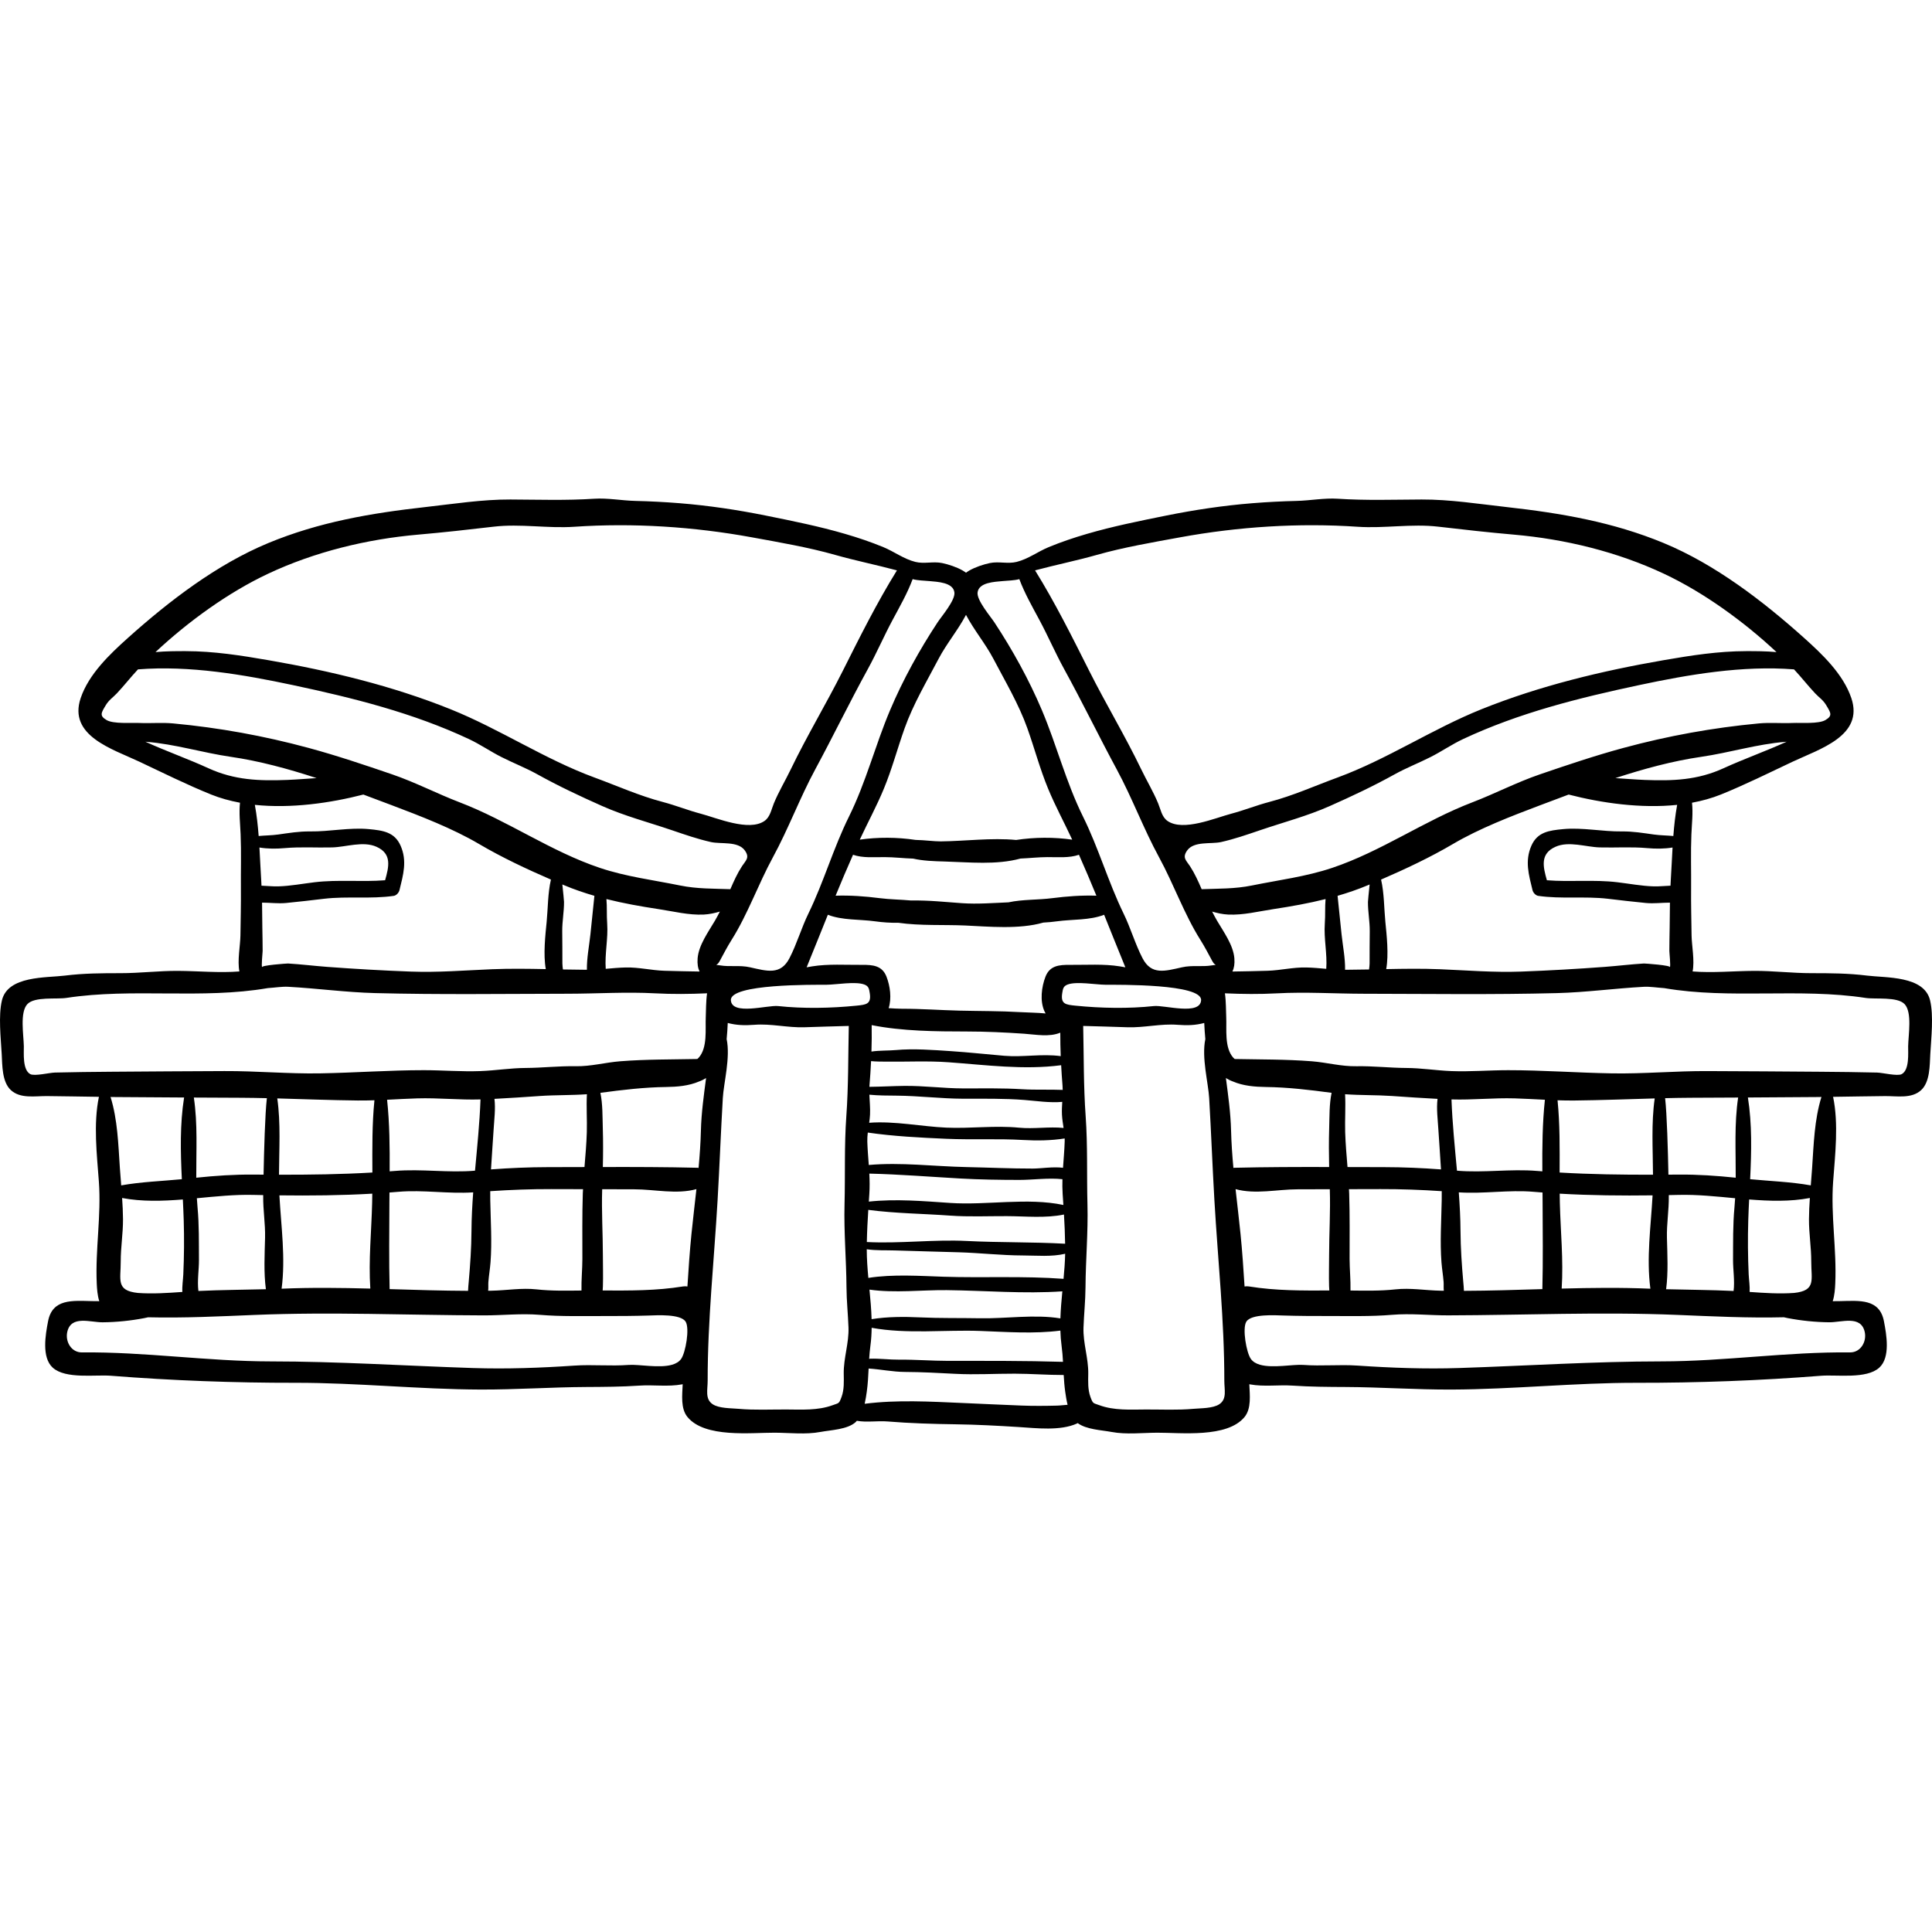 <?xml version="1.0" encoding="iso-8859-1"?>
<!-- Generator: Adobe Illustrator 19.0.0, SVG Export Plug-In . SVG Version: 6.00 Build 0)  -->
<svg xmlns="http://www.w3.org/2000/svg" xmlns:xlink="http://www.w3.org/1999/xlink" version="1.1" id="Layer_1" x="0px" y="0px" viewBox="0 0 511.997 511.997" style="enable-background:new 0 0 511.997 511.997;" xml:space="preserve">
<g>
	<g>
		<path d="M511.48,265.075c-1.586-6.537-11.708-5.91-16.707-6.535c-4.909-0.613-9.795-0.644-14.724-0.641    c-5.101,0.002-10.119-0.635-15.227-0.609c-5.377,0.029-10.916,0.579-16.268,0.151c0.581-2.809-0.237-6.955-0.27-9.512    c-0.053-4.121-0.164-8.246-0.125-12.367c0.044-4.777-0.123-9.704,0.077-14.461c0.126-2.989,0.454-5.566,0.165-8.374    c2.665-0.494,5.241-1.2,7.665-2.178c6.358-2.567,12.782-5.76,18.976-8.683c7.161-3.379,18.958-6.853,15.576-16.871    c-2.148-6.36-7.731-11.65-12.56-15.978c-10.905-9.773-23.554-19.465-37.127-25.091c-13.452-5.576-27.188-7.931-41.619-9.544    c-7.452-0.832-15.083-2.043-22.593-2.009c-7.49,0.033-14.716,0.287-22.187-0.204c-3.593-0.236-7.324,0.496-10.935,0.58    c-3.896,0.091-7.786,0.293-11.672,0.604c-7.691,0.615-15.33,1.76-22.893,3.283c-7.033,1.418-14.08,2.836-20.972,4.845    c-3.444,1.004-6.851,2.149-10.168,3.521c-2.886,1.194-5.369,3.116-8.439,3.898c-2.366,0.603-4.759-0.187-7.142,0.317    c-1.729,0.366-3.866,1.075-5.446,1.984c-0.32,0.185-0.601,0.378-0.865,0.577c-0.264-0.199-0.546-0.393-0.865-0.577    c-1.579-0.91-3.717-1.618-5.446-1.984c-2.383-0.505-4.776,0.287-7.142-0.317c-3.07-0.781-5.552-2.705-8.438-3.898    c-3.317-1.372-6.723-2.518-10.168-3.521c-6.893-2.009-13.939-3.428-20.972-4.845c-7.562-1.524-15.202-2.668-22.893-3.283    c-3.885-0.311-7.775-0.513-11.672-0.604c-3.611-0.085-7.343-0.816-10.935-0.58c-7.471,0.49-14.697,0.237-22.187,0.204    c-7.511-0.033-15.141,1.176-22.593,2.009c-14.431,1.612-28.168,3.967-41.619,9.544c-13.573,5.627-26.222,15.319-37.127,25.091    c-4.829,4.328-10.412,9.617-12.56,15.978c-3.382,10.016,8.415,13.491,15.576,16.871c6.194,2.923,12.618,6.115,18.976,8.683    c2.424,0.978,5,1.683,7.665,2.178c-0.289,2.808,0.039,5.386,0.165,8.374c0.2,4.757,0.033,9.683,0.077,14.461    c0.039,4.121-0.072,8.246-0.125,12.367c-0.033,2.556-0.85,6.703-0.27,9.512c-5.352,0.428-10.891-0.121-16.268-0.151    c-5.108-0.027-10.127,0.611-15.227,0.609c-4.929-0.003-9.815,0.027-14.724,0.641c-4.999,0.625-15.121-0.002-16.707,6.535    c-0.988,4.074-0.298,10.065-0.066,14.251c0.165,2.993,0.062,7.328,2.389,9.528c2.518,2.38,6.471,1.585,9.591,1.616    c4.593,0.045,9.187,0.131,13.781,0.196c-1.498,7.187-0.536,15.317-0.012,22.446c0.665,9.052-0.969,17.966-0.563,27.02    c0.064,1.422,0.174,3.161,0.674,4.69c-0.68-0.001-1.36-0.004-2.045-0.02c-5.105-0.118-10.375-0.635-11.524,5.314    c-0.682,3.535-1.777,9.607,1.241,12.331c3.406,3.074,11.246,1.809,15.392,2.137c16.202,1.278,32.647,1.89,48.917,1.868    c16.318-0.023,32.699,1.73,49.02,1.791c9.39,0.035,18.744-0.634,28.091-0.679c4.711-0.023,9.306-0.047,14.007-0.365    c3.813-0.258,7.575,0.359,11.354-0.334c0.051-0.01,0.102-0.03,0.153-0.043c-0.116,2.862-0.589,6.443,1.275,8.705    c4.611,5.6,16.841,4.122,23.129,4.151c3.98,0.019,8.198,0.538,12.131-0.204c2.731-0.515,7.107-0.627,9.291-2.593    c0.12-0.107,0.218-0.241,0.328-0.361c2.577,0.473,5.503-0.036,8.093,0.176c5.985,0.492,12.141,0.67,18.144,0.755    c5.525,0.079,11.122,0.374,16.646,0.724c4.745,0.3,11.008,1.072,15.439-0.925c0.072-0.032,0.138-0.076,0.206-0.12    c2.271,1.71,6.343,1.855,8.944,2.345c3.933,0.74,8.153,0.221,12.131,0.204c6.288-0.029,18.518,1.449,23.129-4.151    c1.864-2.262,1.391-5.843,1.275-8.705c0.051,0.014,0.102,0.034,0.153,0.043c3.779,0.692,7.541,0.075,11.354,0.334    c4.701,0.319,9.296,0.343,14.007,0.365c9.348,0.045,18.701,0.715,28.091,0.68c16.321-0.061,32.703-1.814,49.02-1.791    c16.269,0.023,32.715-0.59,48.917-1.868c4.147-0.328,11.987,0.937,15.392-2.137c3.018-2.723,1.922-8.796,1.241-12.331    c-1.148-5.949-6.417-5.434-11.524-5.314c-0.685,0.016-1.366,0.019-2.045,0.02c0.5-1.529,0.611-3.268,0.674-4.69    c0.406-9.053-1.228-17.968-0.563-27.02c0.523-7.129,1.487-15.26-0.012-22.446c4.594-0.065,9.187-0.151,13.781-0.196    c3.121-0.031,7.074,0.765,9.591-1.616c2.327-2.201,2.224-6.536,2.389-9.528C511.778,275.14,512.469,269.15,511.48,265.075z     M456.73,203.602c-6.882,3.142-13.383,3.376-20.844,3.089c-2.618-0.102-5.216-0.333-7.795-0.487    c7.532-2.463,15.183-4.541,22.739-5.637c7.515-1.091,14.759-3.374,22.365-3.976c0.094-0.008,0.185-0.02,0.278-0.028    C467.989,199.059,462.234,201.089,456.73,203.602z M438.299,221.155c-2.893-0.399-5.514-0.854-8.468-0.817    c-5.161,0.066-10.501-1.1-15.589-0.615c-3.719,0.354-6.825,0.761-8.418,4.416c-1.773,4.064-0.681,7.679,0.302,11.747    c0.16,0.664,0.818,1.425,1.528,1.528c6.092,0.879,12.296,0.049,18.44,0.765c3.362,0.392,6.728,0.808,10.098,1.122    c2.119,0.198,4.243-0.095,6.357-0.092c-0.039,2.227-0.046,4.455-0.075,6.681c-0.027,2.04-0.083,4.082-0.079,6.122    c0.001,0.576,0.401,4.065,0.12,4.339c0.549-0.537-6.639-1.029-6.859-1.016c-3.441,0.205-6.871,0.633-10.313,0.892    c-7.4,0.557-14.728,0.969-22.158,1.249c-7.33,0.277-14.369-0.33-21.647-0.624c-4.697-0.19-9.44-0.125-14.179-0.029    c0.703-3.9,0.121-9.036-0.227-12.535c-0.339-3.401-0.297-7.595-1.134-11.192c6.477-2.804,13.062-5.902,19.066-9.439    c6.985-4.115,15.478-7.384,23.099-10.261c2.479-0.936,4.997-1.888,7.543-2.833c8.787,2.266,19.169,3.736,28.755,2.732    c-0.499,2.712-0.798,5.478-1.011,8.256C441.74,221.39,440.019,221.392,438.299,221.155z M443.24,224.598    c-0.173,2.962-0.293,5.923-0.48,8.835c-0.028,0.427-0.04,0.855-0.062,1.284c-1.462,0.038-2.915,0.221-4.48,0.177    c-3.166-0.09-6.486-0.722-9.615-1.093c-6.236-0.743-12.487-0.03-18.664-0.528c-1.002-3.555-1.88-7.011,2.281-8.869    c3.557-1.589,8.065,0.073,11.766,0.169c4.229,0.111,8.295-0.195,12.523,0.183C438.813,224.961,441.03,224.962,443.24,224.598z     M481.043,183.758c1.073,1.135,2.064,1.706,2.906,3.103c1.245,2.065,1.747,2.809-0.191,3.957c-1.824,1.08-6.487,0.675-8.712,0.775    c-3.014,0.134-5.944-0.162-8.983,0.123c-12.181,1.143-24.045,3.294-35.854,6.493c-7.448,2.017-14.862,4.515-22.163,7.015    c-6.136,2.1-11.853,5.102-17.883,7.408c-12.728,4.868-24.115,12.999-37.138,17.366c-6.946,2.33-14.128,3.211-21.275,4.666    c-4.517,0.92-8.888,0.811-13.299,0.979c-0.934-2.151-1.824-4.147-3.086-6.094c-0.98-1.512-2.141-2.241-0.743-4.181    c1.82-2.524,6.309-1.623,8.964-2.217c3.536-0.791,6.967-1.986,10.394-3.152c6.185-2.103,12.45-3.737,18.43-6.392    c5.859-2.602,11.587-5.3,17.19-8.409c3.104-1.722,6.352-2.976,9.527-4.584c2.938-1.486,5.639-3.366,8.619-4.762    c14.839-6.955,30.674-10.898,46.646-14.298c13.113-2.791,27.397-5.243,41.039-4.165    C477.372,179.457,479.104,181.707,481.043,183.758z M362.996,246.78c-0.022,2.855-0.051,5.686-0.04,8.543    c0.002,0.489-0.083,1.041-0.142,1.595c-2.124,0.043-4.244,0.076-6.355,0.085c0.049-3.128-0.6-6.295-0.932-9.384    c-0.369-3.441-0.715-6.828-1.056-10.22c2.728-0.793,5.433-1.714,8.117-2.845c0.126-0.053,0.253-0.108,0.378-0.162    c-0.226,2.053-0.444,4.406-0.446,4.626C362.503,241.626,363.016,244.17,362.996,246.78z M327.118,253.962    c-0.282-3.518-2.875-7.045-4.595-9.98c-0.459-0.784-0.881-1.592-1.298-2.404c1.364,0.397,2.759,0.715,4.244,0.788    c3.991,0.197,8.059-0.847,11.983-1.439c4.715-0.713,9.314-1.531,13.836-2.666c-0.195,2.063-0.032,4.128-0.204,6.516    c-0.281,3.925,0.675,8.022,0.386,11.972c-1.76-0.153-3.515-0.322-5.302-0.36c-3.479-0.074-6.76,0.759-10.211,0.872    c-3.131,0.103-6.246,0.148-9.356,0.203C327.033,256.585,327.238,255.452,327.118,253.962z M290.663,147.054    c7.106-2.016,14.762-3.319,22.048-4.654c15.409-2.822,31.513-3.864,47.065-2.805c7.115,0.485,14.301-0.853,21.398-0.021    c6.634,0.778,13.327,1.524,19.984,2.105c13.633,1.19,27.436,4.551,39.827,10.379c10.456,4.918,21.078,12.595,29.809,20.752    c-2.746-0.246-5.497-0.26-8.016-0.255c-7.468,0.017-14.59,1.131-21.932,2.403c-16.388,2.839-32.814,6.794-48.236,12.991    c-13.101,5.265-24.973,13.262-38.188,18.113c-6.023,2.211-11.833,4.835-18.063,6.465c-3.406,0.892-6.655,2.214-10.057,3.109    c-4.273,1.122-12.776,4.806-16.915,1.913c-1.497-1.047-1.807-3.047-2.459-4.629c-1.287-3.123-3.046-6.037-4.511-9.079    c-4.259-8.84-9.336-17.25-13.75-26.027c-4.546-9.04-9.032-18.061-14.365-26.658C279.729,149.696,285.246,148.591,290.663,147.054z     M265.7,153.992c1.484-0.143,3.018-0.137,4.433-0.513c1.397,3.745,3.438,7.312,5.305,10.791c2.313,4.311,4.232,8.779,6.601,13.091    c4.818,8.768,9.165,17.75,13.904,26.523c4.118,7.624,7.094,15.723,11.237,23.33c3.873,7.109,6.642,15.052,10.925,21.846    c1.168,1.852,2.159,3.781,3.197,5.691c0.746,1.372,1.536,0.803-0.148,1.085c-2.689,0.448-5.123-0.12-7.942,0.512    c-4.521,1.013-8.084,2.121-10.437-2.426c-1.953-3.776-3.144-7.987-5.022-11.839c-4.044-8.297-6.61-17.329-10.737-25.662    c-4.548-9.185-6.942-18.858-10.899-28.215c-3.423-8.093-7.786-15.98-12.591-23.274c-1.068-1.62-4.689-5.831-4.46-7.904    C259.362,154.317,263.62,154.192,265.7,153.992z M230.667,356.629c0.215-1.578,0.308-3.164,0.329-4.753    c9.306,1.713,19.498,0.497,28.78,0.837c6.951,0.255,14.261,0.81,21.235-0.095c0.04,1.341,0.134,2.679,0.315,4.013    c0.194,1.424,0.299,2.847,0.38,4.271c-10.134-0.308-20.294-0.258-30.413-0.259c-4.342-0.001-8.626-0.36-12.999-0.32    c-2.557,0.023-5.119-0.332-7.666-0.256c-0.077,0.003-0.183,0.019-0.292,0.038C230.412,358.944,230.51,357.787,230.667,356.629z     M230.417,341.758c6.63,0.964,14.029,0.065,20.469,0.138c10.138,0.116,20.494,1.017,30.645,0.319    c-0.23,2.393-0.44,4.786-0.516,7.173c-6.743-1.13-14.539,0.089-21.238-0.036c-5.366-0.101-10.659,0.016-16.017-0.237    c-4.101-0.193-8.58-0.199-12.778,0.475C230.907,346.985,230.67,344.37,230.417,341.758z M250.064,338.346    c-6.007-0.193-13.536-0.723-19.943,0.311c-0.23-2.503-0.417-5.001-0.423-7.481c0-0.038,0.001-0.075,0.001-0.113    c2.478,0.37,5.119,0.237,7.471,0.314c5.623,0.185,11.245,0.32,16.878,0.486c5.678,0.168,11.322,0.827,17.011,0.843    c3.762,0.011,7.595,0.406,11.218-0.452c-0.049,2.207-0.225,4.426-0.43,6.649C271.352,338.109,260.568,338.683,250.064,338.346z     M256.211,328.869c-8.698-0.445-17.754,0.74-26.491,0.279c0.051-2.821,0.205-5.692,0.385-8.521    c7.197,0.946,14.453,0.995,21.689,1.519c4.979,0.361,10.035,0.12,15.032,0.141c4.971,0.021,10.25,0.589,15.137-0.427    c0.157,2.583,0.266,5.179,0.302,7.739C273.609,329.117,264.875,329.312,256.211,328.869z M230.378,311.015    c8.008,0.194,16.014,0.839,24.013,1.293c5.255,0.299,10.488,0.373,15.777,0.381c3.493,0.004,7.733-0.605,11.39-0.19    c-0.036,1.294-0.034,2.595,0.053,3.915c0.063,0.959,0.13,1.937,0.194,2.915c-9.588-2.018-20.256,0.12-30.011-0.54    c-7.11-0.481-14.423-1.123-21.548-0.352c0.045-0.675,0.091-1.358,0.135-2.023C230.503,314.589,230.47,312.797,230.378,311.015z     M281.708,309.473c-2.633-0.339-5.852,0.206-8.003,0.208c-5.886,0.007-11.726-0.274-17.592-0.396    c-8.634-0.179-17.325-1.317-25.879-0.557c-0.148-2.062-0.325-4.121-0.39-6.213c-0.024-0.798,0.038-1.587,0.131-2.374    c6.87,0.995,13.832,1.34,20.783,1.647c6.825,0.301,13.624-0.079,20.442,0.32c3.587,0.209,7.368,0.16,10.948-0.409    c0.009,0.271,0.013,0.543,0.004,0.816C282.079,304.858,281.865,307.161,281.708,309.473z M270.054,298.847    c-6.399-0.634-12.884,0.27-19.297-0.014c-6.431-0.284-13.749-1.805-20.417-1.287c0.101-0.706,0.188-1.414,0.225-2.129    c0.09-1.755-0.107-3.539-0.175-5.31c2.417,0.234,4.86,0.231,7.34,0.253c5.854,0.051,11.639,0.79,17.455,0.811    c5.452,0.02,10.868-0.099,16.303,0.331c3.1,0.246,6.701,0.805,10.017,0.504c-0.07,1.141-0.133,2.282-0.075,3.411    c0.06,1.179,0.255,2.339,0.427,3.501C277.998,298.519,273.936,299.231,270.054,298.847z M270.842,288.653    c-5.217-0.326-10.426-0.203-15.657-0.215c-5.185-0.012-10.311-0.724-15.549-0.667c-3.067,0.033-6.157,0.224-9.234,0.248    c0.007-0.12,0.009-0.24,0.019-0.36c0.182-2.173,0.316-4.314,0.419-6.452c1.318,0.134,2.707,0.12,3.853,0.135    c5.563,0.07,11.095-0.237,16.682,0.166c9.904,0.714,19.932,2.084,29.84,0.783c0.095,1.779,0.21,3.562,0.361,5.367    c0.033,0.39,0.045,0.781,0.05,1.174C278.055,288.691,274.374,288.874,270.842,288.653z M231,271.665    c8.093,1.615,17.073,1.685,25.16,1.691c5.091,0.003,10.14,0.237,15.213,0.587c3.138,0.216,6.695,0.943,9.612-0.277    c-0.008,2.092,0.038,4.155,0.116,6.217c-5.024-0.684-9.968,0.332-14.941-0.089c-4.705-0.396-9.419-0.92-14.121-1.231    c-4.68-0.31-9.937-0.721-14.599-0.29c-1.934,0.179-4.358,0.075-6.499,0.399C231.014,276.36,231.044,274.037,231,271.665z     M277.063,258.827c-1.057,2.727-1.517,6.441-0.267,9.174c0.093,0.203,0.195,0.388,0.299,0.572    c-2.249-0.221-4.553-0.222-6.702-0.349c-5.379-0.318-10.728-0.266-16.119-0.397c-5.082-0.124-10.144-0.507-15.237-0.499    c-1.183,0.002-2.359-0.097-3.536-0.158c0.838-2.622,0.383-5.881-0.571-8.342c-1.141-2.944-3.624-3.156-6.488-3.132    c-4.376,0.037-8.921-0.294-13.226,0.399c-0.485,0.079-0.967,0.17-1.452,0.253c0.238-0.582,0.47-1.169,0.709-1.751    c1.657-4.043,3.277-8.111,4.915-12.176c3.833,1.498,8.422,1.173,12.448,1.729c2.058,0.283,4.143,0.436,6.215,0.392    c5.853,0.834,12.109,0.47,17.731,0.723c6.112,0.274,14.296,1.083,20.703-0.772c1.228-0.062,2.455-0.174,3.672-0.342    c4.026-0.556,8.615-0.23,12.448-1.729c1.637,4.066,3.258,8.134,4.915,12.176c0.239,0.582,0.471,1.169,0.709,1.751    c-0.485-0.083-0.967-0.175-1.452-0.253c-4.304-0.694-8.85-0.363-13.226-0.399C280.688,255.671,278.204,255.882,277.063,258.827z     M221.441,237.367c1.49-3.64,3.032-7.255,4.622-10.848c2.567,0.906,5.628,0.614,8.355,0.624c2.58,0.01,5.087,0.325,7.572,0.395    c2.666,0.609,5.501,0.689,8.359,0.769c6.564,0.184,13.67,0.967,20.097-0.785c2.341-0.092,4.704-0.372,7.131-0.381    c2.727-0.01,5.788,0.282,8.355-0.624c1.59,3.593,3.133,7.21,4.622,10.848c-3.89-0.127-7.827,0.158-11.664,0.652    c-3.921,0.505-7.852,0.299-11.643,1.11c-4.096,0.168-8.21,0.512-12.329,0.222c-4.107-0.289-8.866-0.799-13.488-0.712    c-2.744-0.258-5.537-0.262-8.324-0.621C229.268,237.525,225.331,237.239,221.441,237.367z M255.997,162.947    c2.12,4.031,5.161,7.637,7.263,11.646c3.142,5.992,6.704,11.976,8.989,18.379c1.912,5.357,3.343,10.813,5.528,16.084    c1.906,4.599,4.273,8.955,6.368,13.461c-4.815-0.698-9.996-0.663-14.865,0.082c-6.543-0.626-13.545,0.316-19.976,0.375    c-1.704,0.016-4.221-0.341-6.684-0.39c-4.842-0.732-9.989-0.761-14.774-0.068c2.096-4.506,4.462-8.862,6.368-13.461    c2.185-5.272,3.615-10.727,5.528-16.084c2.285-6.403,5.849-12.387,8.989-18.379C250.836,170.584,253.877,166.978,255.997,162.947z     M246.294,153.992c2.081,0.2,6.337,0.325,6.635,3.034c0.229,2.074-3.393,6.284-4.46,7.904    c-4.805,7.294-9.169,15.182-12.591,23.274c-3.957,9.357-6.351,19.03-10.899,28.215c-4.127,8.333-6.693,17.366-10.737,25.662    c-1.878,3.852-3.068,8.063-5.022,11.839c-2.353,4.547-5.916,3.438-10.437,2.426c-2.82-0.631-5.253-0.064-7.942-0.512    c-1.684-0.281-0.894,0.288-0.148-1.085c1.038-1.91,2.03-3.839,3.197-5.691c4.282-6.795,7.052-14.737,10.925-21.846    c4.143-7.607,7.119-15.707,11.237-23.33c4.739-8.773,9.086-17.755,13.904-26.523c2.369-4.311,4.288-8.779,6.601-13.091    c1.866-3.479,3.909-7.046,5.304-10.791C243.276,153.856,244.811,153.849,246.294,153.992z M185.393,257.463    c-3.11-0.054-6.225-0.1-9.356-0.203c-3.449-0.113-6.732-0.946-10.211-0.872c-1.787,0.038-3.542,0.208-5.302,0.36    c-0.288-3.95,0.667-8.046,0.386-11.972c-0.17-2.388-0.009-4.453-0.204-6.516c4.523,1.135,9.121,1.954,13.836,2.666    c3.923,0.593,7.991,1.637,11.983,1.439c1.485-0.073,2.879-0.392,4.244-0.788c-0.418,0.811-0.839,1.62-1.298,2.404    c-1.72,2.935-4.313,6.463-4.595,9.98C184.758,255.452,184.961,256.585,185.393,257.463z M71.011,152.059    c12.391-5.829,26.194-9.19,39.827-10.379c6.656-0.581,13.349-1.327,19.984-2.105c7.097-0.833,14.282,0.506,21.398,0.021    c15.552-1.059,31.656-0.017,47.065,2.805c7.286,1.335,14.942,2.637,22.048,4.654c5.417,1.537,10.934,2.643,16.363,4.101    c-5.334,8.598-9.82,17.619-14.365,26.658c-4.413,8.777-9.491,17.187-13.75,26.027c-1.466,3.042-3.224,5.956-4.511,9.079    c-0.652,1.582-0.962,3.582-2.459,4.629c-4.139,2.893-12.643-0.791-16.915-1.913c-3.403-0.894-6.652-2.217-10.057-3.109    c-6.228-1.631-12.038-4.254-18.063-6.465c-13.216-4.85-25.088-12.846-38.188-18.113c-15.421-6.198-31.846-10.152-48.236-12.991    c-7.341-1.272-14.464-2.387-21.932-2.403c-2.519-0.006-5.27,0.009-8.015,0.255C49.932,164.653,60.555,156.976,71.011,152.059z     M36.949,191.594c-2.225-0.1-6.888,0.305-8.711-0.775c-1.94-1.149-1.436-1.892-0.191-3.957c0.843-1.398,1.833-1.968,2.906-3.103    c1.94-2.052,3.671-4.3,5.615-6.369c13.643-1.079,27.926,1.373,41.039,4.165c15.972,3.4,31.807,7.344,46.646,14.298    c2.979,1.397,5.68,3.276,8.619,4.762c3.175,1.607,6.423,2.861,9.527,4.584c5.603,3.11,11.33,5.808,17.19,8.409    c5.98,2.655,12.245,4.289,18.43,6.392c3.425,1.165,6.857,2.36,10.394,3.152c2.655,0.593,7.143-0.308,8.964,2.217    c1.4,1.94,0.238,2.67-0.743,4.181c-1.263,1.948-2.152,3.943-3.086,6.094c-4.411-0.167-8.781-0.06-13.299-0.979    c-7.147-1.454-14.329-2.336-21.275-4.666c-13.023-4.368-24.41-12.499-37.138-17.366c-6.03-2.307-11.747-5.307-17.883-7.408    c-7.302-2.5-14.716-4.998-22.163-7.015c-11.809-3.198-23.673-5.35-35.854-6.493C42.892,191.431,39.963,191.727,36.949,191.594z     M149.027,234.391c0.126,0.053,0.253,0.108,0.378,0.162c2.685,1.131,5.389,2.053,8.117,2.845c-0.341,3.392-0.687,6.78-1.056,10.22    c-0.332,3.09-0.979,6.257-0.932,9.384c-2.112-0.009-4.232-0.042-6.356-0.085c-0.059-0.553-0.144-1.106-0.142-1.595    c0.011-2.857-0.019-5.688-0.04-8.543c-0.02-2.609,0.492-5.154,0.475-7.764C149.472,238.797,149.253,236.443,149.027,234.391z     M144.639,256.823c-4.74-0.096-9.483-0.162-14.18,0.029c-7.278,0.294-14.317,0.901-21.647,0.624    c-7.43-0.28-14.758-0.693-22.158-1.249c-3.442-0.259-6.873-0.687-10.313-0.892c-0.22-0.013-7.407,0.479-6.859,1.016    c-0.281-0.276,0.117-3.764,0.12-4.339c0.004-2.04-0.052-4.081-0.079-6.122c-0.029-2.225-0.036-4.454-0.075-6.681    c2.114-0.003,4.237,0.29,6.357,0.092c3.37-0.314,6.735-0.73,10.097-1.122c6.144-0.715,12.348,0.114,18.44-0.765    c0.71-0.103,1.368-0.864,1.528-1.528c0.983-4.068,2.075-7.683,0.302-11.747c-1.594-3.654-4.699-4.061-8.418-4.416    c-5.088-0.485-10.428,0.682-15.589,0.615c-2.954-0.038-5.575,0.417-8.468,0.817c-1.721,0.237-3.442,0.235-5.147,0.396    c-0.214-2.779-0.512-5.544-1.011-8.256c9.586,1.004,19.968-0.466,28.755-2.732c2.546,0.945,5.064,1.897,7.543,2.833    c7.62,2.878,16.114,6.146,23.099,10.261c6.005,3.537,12.589,6.634,19.066,9.439c-0.838,3.598-0.796,7.791-1.133,11.192    C144.519,247.787,143.937,252.923,144.639,256.823z M69.296,234.717c-0.022-0.428-0.034-0.857-0.062-1.284    c-0.187-2.913-0.307-5.874-0.48-8.835c2.21,0.364,4.427,0.363,6.73,0.158c4.227-0.377,8.294-0.072,12.523-0.183    c3.701-0.096,8.209-1.758,11.766-0.169c4.161,1.858,3.282,5.314,2.281,8.869c-6.176,0.498-12.427-0.215-18.663,0.528    c-3.128,0.372-6.448,1.004-9.615,1.093C72.21,234.939,70.757,234.756,69.296,234.717z M55.264,203.602    c-5.503-2.513-11.258-4.543-16.744-7.041c0.093,0.008,0.184,0.02,0.278,0.028c7.605,0.602,14.85,2.885,22.365,3.976    c7.556,1.098,15.208,3.174,22.739,5.637c-2.58,0.154-5.176,0.385-7.795,0.487C68.647,206.978,62.145,206.744,55.264,203.602z     M180.509,360.122c-0.547,0.774-1.401,1.259-2.434,1.554c-3.416,0.973-8.788-0.162-11.462,0.041    c-4.798,0.363-9.598-0.145-14.392,0.18c-8.938,0.606-17.942,0.936-26.924,0.643c-17.864-0.585-35.736-1.75-53.613-1.758    c-16.687-0.01-33.319-2.562-49.967-2.38c-2.83,0.031-4.487-2.891-3.88-5.477c1.039-4.431,6.095-2.476,9.388-2.503    c3.644-0.03,7.489-0.43,11.037-1.115c0.322-0.063,0.655-0.135,0.99-0.214c9.318,0.234,18.993-0.245,28.29-0.627    c20.267-0.837,40.384,0.07,60.651,0.122c5.059,0.013,9.868-0.564,14.905-0.142c5.618,0.47,11.358,0.305,16.989,0.318    c3.933,0.008,7.868-0.013,11.799-0.135c2.161-0.068,8.518-0.477,9.82,1.641C182.808,352.055,181.692,358.449,180.509,360.122z     M48.327,342.377c-3.916,0.277-7.877,0.547-11.798,0.264c-5.866-0.626-4.518-3.464-4.534-8.308    c-0.011-3.793,0.624-7.464,0.603-11.241c-0.011-1.897-0.111-3.758-0.236-5.613c5.237,0.994,10.655,0.824,16.094,0.39    c0.092,1.856,0.177,3.703,0.232,5.532c0.144,4.733,0.104,9.581-0.111,14.31C48.513,339.175,48.233,340.831,48.327,342.377z     M48.189,312.499c-5.326,0.512-10.805,0.695-16.07,1.637c-0.123-1.533-0.248-3.068-0.353-4.622    c-0.425-6.311-0.598-12.786-2.469-18.804c0.408,0.004,0.817,0.013,1.225,0.017c6.088,0.054,12.175,0.09,18.264,0.12    C47.658,297.926,47.842,305.25,48.189,312.499z M52.349,319.967c-0.075-0.806-0.131-1.615-0.178-2.425    c5.024-0.473,10.038-1.002,14.917-0.885c0.886,0.021,1.777,0.036,2.666,0.054c-0.002,0.118-0.003,0.216-0.004,0.283    c-0.055,3.694,0.587,7.275,0.495,11.02c-0.112,4.533-0.375,9.14,0.216,13.639c-5.956,0.16-11.936,0.173-17.881,0.464    c-0.344-2.653,0.16-5.706,0.144-8.222C52.693,329.244,52.783,324.598,52.349,319.967z M69.846,311.294    c-0.92-0.006-1.841-0.01-2.759-0.018c-4.979-0.041-10.087,0.305-15.074,0.828c-0.035-7.101,0.403-14.277-0.643-21.245    c4.216,0.02,8.432,0.039,12.647,0.061c2.235,0.011,4.47,0.054,6.704,0.105C70.238,295.216,69.974,304.966,69.846,311.294z     M98.684,310.726c-8.217,0.486-16.506,0.6-24.749,0.583c0.029-6.731,0.489-13.606-0.454-20.22    c7.094,0.191,14.189,0.479,21.307,0.552c1.491,0.016,2.968-0.014,4.44-0.062C98.594,297.906,98.661,304.336,98.684,310.726z     M98.137,341.487c-7.828-0.205-15.659-0.31-23.502,0.032h-0.006c1.073-8.137-0.121-16.443-0.572-24.526    c-0.004-0.071-0.006-0.142-0.01-0.214c8.191,0.105,16.446,0.022,24.613-0.448c-0.01,0.82-0.017,1.641-0.038,2.458    C98.428,326.45,97.649,333.906,98.137,341.487z M104.633,310.31c-0.457,0.039-0.915,0.068-1.372,0.104    c0.044-6.334-0.012-12.736-0.678-18.969c2.656-0.129,5.307-0.287,7.988-0.367c5.589-0.167,11.18,0.453,16.768,0.28    c-0.231,6.287-0.881,12.577-1.455,18.882C118.724,310.855,111.762,309.714,104.633,310.31z M125.401,315.985    c-0.252,3.41-0.435,6.825-0.455,10.246c-0.027,4.603-0.334,8.937-0.733,13.496c-0.059,0.675-0.144,1.498-0.173,2.355    c-6.933-0.023-13.86-0.249-20.786-0.456c-0.193-7.609-0.089-15.174-0.061-22.837c0.003-0.916,0.012-1.84,0.02-2.766    c0.776-0.06,1.553-0.114,2.326-0.183C112.166,315.265,118.715,316.427,125.401,315.985z M129.424,339.728    c0.137-1.745,0.436-3.477,0.569-5.221c0.414-5.423,0.031-11.006-0.069-16.441c-0.014-0.8-0.017-1.598-0.009-2.394    c5.388-0.363,10.85-0.562,16.201-0.548c2.798,0.008,5.594,0.012,8.392,0.02c-0.018,0.387-0.049,0.774-0.062,1.162    c-0.181,5.783-0.105,11.587-0.11,17.372c-0.002,2.57-0.298,5.498-0.235,8.322c-3.964,0.043-7.949,0.129-11.878-0.302    c-4.051-0.446-7.951,0.279-12.01,0.35c-0.283,0.004-0.565,0-0.849,0.004C129.463,341.318,129.368,340.44,129.424,339.728z     M131.034,291.209c4.034-0.197,8.101-0.494,12.1-0.764c4.116-0.279,8.287-0.168,12.402-0.464    c-0.183,3.322,0.073,6.827-0.025,10.046c-0.094,3.098-0.365,6.176-0.618,9.252c-3.257,0.01-6.511,0.022-9.762,0.025    c-4.979,0.007-10.018,0.229-15.012,0.599c0.193-3.477,0.478-6.945,0.687-10.446C130.978,296.585,131.356,293.852,131.034,291.209z     M183.251,326.944c-0.474,4.663-0.78,9.326-1.078,13.986c-0.369-0.061-0.757-0.08-1.176-0.011    c-7.036,1.149-14.166,1.101-21.286,1.072c0.039-0.531,0.061-0.956,0.065-1.12c0.08-2.723-0.004-5.465-0.007-8.189    c-0.004-5.82-0.378-11.713-0.185-17.526c2.832,0.007,5.663,0.018,8.495,0.02c5.477,0.006,11.194,1.41,16.479-0.048    C184.126,319.072,183.651,323.01,183.251,326.944z M185.75,299.538c-0.082,3.323-0.315,6.645-0.62,9.965    c-0.1-0.011-0.195-0.03-0.301-0.033c-8.311-0.204-16.69-0.218-25.072-0.2c0.079-3.386,0.097-6.762-0.008-10.197    c-0.1-3.241-0.008-6.394-0.641-9.463c5.729-0.779,11.629-1.475,17.41-1.546c2.948-0.036,5.995-0.292,8.715-1.451    c0.654-0.232,1.281-0.549,1.882-0.916C186.519,290.276,185.864,294.937,185.75,299.538z M187.034,269.499    c-0.155,3.236,0.519,8.108-1.861,10.788c-0.115,0.129-0.257,0.238-0.386,0.357c-6.766,0.136-13.59,0.065-20.397,0.599    c-4.015,0.315-7.805,1.392-11.869,1.317c-4.443-0.082-8.807,0.437-13.244,0.461c-4.036,0.023-7.907,0.671-11.926,0.824    c-4.992,0.19-10.023-0.237-15.019-0.238c-9.108-0.002-18.324,0.686-27.476,0.844c-8.484,0.147-16.884-0.648-25.388-0.607    c-10.006,0.05-20.013,0.092-30.018,0.18c-4.967,0.044-9.932,0.087-14.898,0.214c-1.466,0.036-5.409,1.019-6.535,0.408    c-2.096-1.139-1.667-5.639-1.699-7.378c-0.058-3.054-1.101-8.986,0.93-11.161c1.913-2.052,7.726-1.249,10.352-1.652    c17.525-2.689,35.895,0.412,53.366-2.599c1.885-0.122,3.804-0.437,5.376-0.351c7.672,0.416,15.341,1.474,23.032,1.673    c17.12,0.443,34.052,0.195,51.177,0.17c7.772-0.011,15.323-0.525,23.066-0.106c4.523,0.245,9.143,0.201,13.76-0.007    C187.062,265.468,187.113,267.839,187.034,269.499z M224.326,341.143c0.022,3.597,0.405,7.099,0.531,10.667    c0.145,4.123-1.318,8.092-1.26,12.226c0.029,2.063,0.147,4.207-0.588,6.188c-0.68,1.832-0.668,1.547-2.365,2.169    c-3.929,1.442-8.194,1.15-12.293,1.132c-4.189-0.018-8.44,0.204-12.615-0.174c-1.937-0.175-5.189-0.086-6.884-1.227    c-2.063-1.388-1.312-3.822-1.315-6.23c-0.017-15.98,1.706-31.852,2.627-47.791c0.523-9.053,0.862-18.078,1.388-27.121    c0.235-4.033,2.048-10.681,1.016-15.61c0.148-1.42,0.217-2.846,0.292-4.275c2.275,0.604,4.443,0.688,7.064,0.484    c4.442-0.347,8.735,0.79,13.237,0.653c3.943-0.121,7.852-0.259,11.776-0.351c-0.175,7.966-0.083,16.003-0.653,23.922    c-0.562,7.817-0.27,15.541-0.476,23.386C223.616,326.542,224.28,333.824,224.326,341.143z M226.995,266.509    c-6.762,0.684-14.131,0.823-20.802,0.104c-2.777-0.3-12.288,2.578-12.503-1.558c-0.226-4.345,21.711-4.066,25.402-4.09    c2.476-0.017,7.602-0.935,9.944-0.065c1.159,0.43,1.276,1.089,1.466,2.345C230.937,266.09,229.56,266.25,226.995,266.509z     M280.116,372.502c-3.095,0.08-6.296,0.106-9.392-0.016c-5.186-0.204-10.379-0.448-15.553-0.676    c-8.636-0.381-17.445-0.889-26.026,0.204c0.26-1.124,0.424-2.246,0.559-3.208c0.287-2.036,0.388-4.084,0.489-6.136    c3.177,0.209,6.473,0.894,9.61,0.906c4.463,0.018,8.938,0.269,13.393,0.501c5.237,0.273,10.44-0.051,15.709-0.04    c4.327,0.01,8.671,0.36,12.985,0.351c0.084,1.477,0.193,2.95,0.4,4.418c0.146,1.039,0.331,2.264,0.63,3.477    C281.986,372.333,281.039,372.478,280.116,372.502z M284.999,266.509c-2.565-0.259-3.942-0.418-3.508-3.265    c0.191-1.256,0.308-1.914,1.466-2.345c2.342-0.871,7.469,0.049,9.944,0.065c3.692,0.024,25.629-0.255,25.402,4.09    c-0.215,4.137-9.726,1.258-12.503,1.558C299.13,267.333,291.761,267.193,284.999,266.509z M323.141,372.124    c-1.695,1.141-4.948,1.052-6.884,1.227c-4.174,0.378-8.426,0.157-12.615,0.174c-4.099,0.018-8.364,0.31-12.293-1.132    c-1.698-0.623-1.685-0.337-2.365-2.169c-0.735-1.981-0.616-4.126-0.588-6.188c0.058-4.134-1.405-8.103-1.26-12.226    c0.126-3.568,0.509-7.07,0.531-10.667c0.045-7.318,0.711-14.601,0.517-21.953c-0.206-7.845,0.085-15.568-0.476-23.386    c-0.569-7.919-0.478-15.957-0.653-23.922c3.924,0.092,7.834,0.23,11.776,0.351c4.502,0.137,8.795-1,13.237-0.653    c2.621,0.206,4.787,0.122,7.064-0.484c0.076,1.429,0.144,2.855,0.292,4.275c-1.032,4.929,0.781,11.578,1.016,15.61    c0.527,9.042,0.864,18.067,1.388,27.121c0.922,15.939,2.644,31.811,2.627,47.791C324.453,368.303,325.204,370.737,323.141,372.124    z M326.862,309.503c-0.304-3.32-0.537-6.641-0.62-9.965c-0.114-4.6-0.769-9.263-1.366-13.842c0.601,0.367,1.228,0.684,1.882,0.916    c2.72,1.159,5.766,1.414,8.715,1.451c5.781,0.072,11.681,0.768,17.41,1.546c-0.633,3.068-0.541,6.222-0.641,9.463    c-0.105,3.435-0.085,6.811-0.008,10.197c-8.383-0.018-16.762-0.002-25.072,0.2C327.057,309.473,326.963,309.491,326.862,309.503z     M328.743,326.944c-0.4-3.934-0.874-7.873-1.307-11.816c5.286,1.456,11.003,0.052,16.479,0.048    c2.831-0.002,5.663-0.013,8.495-0.02c0.195,5.813-0.18,11.706-0.185,17.526c-0.002,2.726-0.085,5.466-0.007,8.189    c0.004,0.164,0.028,0.588,0.065,1.12c-7.12,0.029-14.25,0.076-21.286-1.072c-0.419-0.069-0.809-0.05-1.176,0.011    C329.523,336.27,329.216,331.609,328.743,326.944z M494.157,352.922c0.606,2.586-1.051,5.508-3.88,5.477    c-16.648-0.18-33.28,2.372-49.967,2.38c-17.877,0.01-35.75,1.174-53.613,1.758c-8.98,0.294-17.984-0.036-26.924-0.643    c-4.794-0.325-9.594,0.183-14.392-0.18c-2.673-0.203-8.045,0.932-11.462-0.041c-1.033-0.294-1.887-0.78-2.434-1.554    c-1.183-1.673-2.299-8.068-1.201-9.856c1.301-2.118,7.658-1.709,9.82-1.641c3.931,0.122,7.866,0.143,11.799,0.135    c5.632-0.011,11.371,0.154,16.989-0.318c5.039-0.423,9.847,0.155,14.905,0.142c20.267-0.052,40.384-0.958,60.651-0.122    c9.297,0.384,18.972,0.862,28.29,0.628c0.335,0.079,0.668,0.152,0.99,0.214c3.548,0.685,7.392,1.085,11.037,1.115    C488.061,350.446,493.118,348.49,494.157,352.922z M381.188,299.457c0.209,3.5,0.495,6.967,0.687,10.446    c-4.993-0.371-10.034-0.592-15.012-0.599c-3.25-0.003-6.505-0.016-9.762-0.025c-0.251-3.075-0.522-6.154-0.618-9.252    c-0.098-3.219,0.157-6.724-0.025-10.046c4.116,0.297,8.287,0.186,12.402,0.464c3.999,0.271,8.066,0.567,12.1,0.764    C380.638,293.852,381.016,296.585,381.188,299.457z M382.001,334.507c0.133,1.744,0.432,3.476,0.569,5.221    c0.055,0.712-0.04,1.589,0.058,2.324c-0.283-0.004-0.565,0-0.849-0.004c-4.058-0.071-7.959-0.796-12.01-0.35    c-3.929,0.432-7.914,0.345-11.878,0.302c0.063-2.824-0.232-5.752-0.235-8.322c-0.004-5.786,0.073-11.589-0.11-17.372    c-0.012-0.388-0.044-0.775-0.062-1.162c2.798-0.008,5.594-0.012,8.392-0.02c5.352-0.014,10.812,0.185,16.201,0.548    c0.008,0.796,0.006,1.594-0.009,2.394C381.971,323.502,381.588,329.085,382.001,334.507z M408.734,310.414    c-0.457-0.035-0.916-0.065-1.373-0.104c-7.129-0.598-14.091,0.544-21.25-0.07c-0.574-6.305-1.225-12.595-1.455-18.882    c5.588,0.173,11.179-0.448,16.768-0.28c2.681,0.081,5.332,0.238,7.988,0.367C408.747,297.678,408.69,304.081,408.734,310.414z     M408.74,341.626c-6.927,0.207-13.853,0.433-20.786,0.456c-0.028-0.857-0.113-1.68-0.173-2.355    c-0.398-4.559-0.706-8.893-0.733-13.496c-0.02-3.422-0.203-6.837-0.455-10.246c6.686,0.44,13.235-0.72,19.862-0.143    c0.774,0.068,1.55,0.123,2.326,0.183c0.008,0.924,0.017,1.848,0.02,2.766C408.829,326.452,408.933,334.017,408.74,341.626z     M438.06,311.311c-8.243,0.017-16.532-0.097-24.749-0.583c0.021-6.391,0.09-12.822-0.546-19.145    c1.472,0.048,2.949,0.076,4.44,0.062c7.118-0.073,14.214-0.361,21.307-0.552C437.57,297.703,438.031,304.579,438.06,311.311z     M437.365,341.519h-0.004c-7.843-0.342-15.673-0.236-23.502-0.032c0.487-7.581-0.291-15.037-0.487-22.697    c-0.021-0.817-0.028-1.638-0.038-2.458c8.167,0.47,16.422,0.553,24.613,0.448c-0.004,0.071-0.006,0.143-0.01,0.214    C437.485,325.076,436.291,333.382,437.365,341.519z M459.98,312.104c-4.987-0.522-10.095-0.869-15.074-0.828    c-0.919,0.008-1.839,0.012-2.759,0.018c-0.127-6.328-0.392-16.078-0.874-20.27c2.234-0.05,4.469-0.094,6.704-0.105    c4.215-0.022,8.432-0.041,12.647-0.061C459.577,297.827,460.016,305.003,459.98,312.104z M459.416,342.118    c-5.944-0.291-11.925-0.303-17.881-0.464c0.591-4.5,0.328-9.108,0.216-13.639c-0.092-3.745,0.55-7.326,0.495-11.02    c-0.001-0.068-0.002-0.165-0.004-0.283c0.889-0.018,1.779-0.033,2.666-0.054c4.878-0.116,9.892,0.413,14.917,0.885    c-0.046,0.81-0.102,1.619-0.178,2.425c-0.435,4.631-0.345,9.277-0.374,13.929C459.255,336.412,459.76,339.465,459.416,342.118z     M463.415,337.71c-0.215-4.729-0.253-9.577-0.111-14.31c0.055-1.829,0.141-3.676,0.232-5.532    c5.439,0.435,10.857,0.604,16.094-0.39c-0.125,1.856-0.225,3.716-0.236,5.613c-0.021,3.777,0.615,7.449,0.603,11.241    c-0.014,4.844,1.333,7.681-4.534,8.308c-3.921,0.282-7.882,0.013-11.798-0.264C463.762,340.831,463.482,339.175,463.415,337.71z     M479.875,314.136c-5.264-0.942-10.743-1.124-16.07-1.637c0.347-7.25,0.531-14.575-0.596-21.654    c6.088-0.031,12.175-0.066,18.264-0.12c0.408-0.004,0.817-0.012,1.225-0.017c-1.871,6.018-2.045,12.493-2.47,18.804    C480.123,311.068,479.998,312.605,479.875,314.136z M503.977,284.648c-1.125,0.612-5.07-0.371-6.535-0.408    c-4.966-0.126-9.931-0.169-14.898-0.214c-10.006-0.09-20.012-0.131-30.018-0.18c-8.503-0.042-16.904,0.754-25.388,0.607    c-9.152-0.158-18.367-0.848-27.476-0.844c-4.997,0.001-10.029,0.428-15.019,0.238c-4.019-0.154-7.889-0.802-11.926-0.824    c-4.438-0.024-8.8-0.543-13.244-0.461c-4.064,0.075-7.854-1.002-11.869-1.317c-6.807-0.533-13.631-0.463-20.397-0.599    c-0.13-0.118-0.271-0.228-0.386-0.357c-2.379-2.679-1.706-7.551-1.861-10.788c-0.08-1.66-0.028-4.032-0.342-6.263    c4.618,0.208,9.238,0.251,13.76,0.007c7.743-0.418,15.294,0.095,23.066,0.106c17.125,0.024,34.057,0.273,51.177-0.17    c7.689-0.199,15.358-1.257,23.032-1.673c1.573-0.085,3.491,0.229,5.376,0.351c17.471,3.011,35.841-0.091,53.366,2.599    c2.625,0.403,8.437-0.398,10.352,1.652c2.031,2.176,0.987,8.106,0.93,11.161C505.643,279.009,506.072,283.51,503.977,284.648z"/>
	</g>
</g>
<g>
</g>
<g>
</g>
<g>
</g>
<g>
</g>
<g>
</g>
<g>
</g>
<g>
</g>
<g>
</g>
<g>
</g>
<g>
</g>
<g>
</g>
<g>
</g>
<g>
</g>
<g>
</g>
<g>
</g>
</svg>
